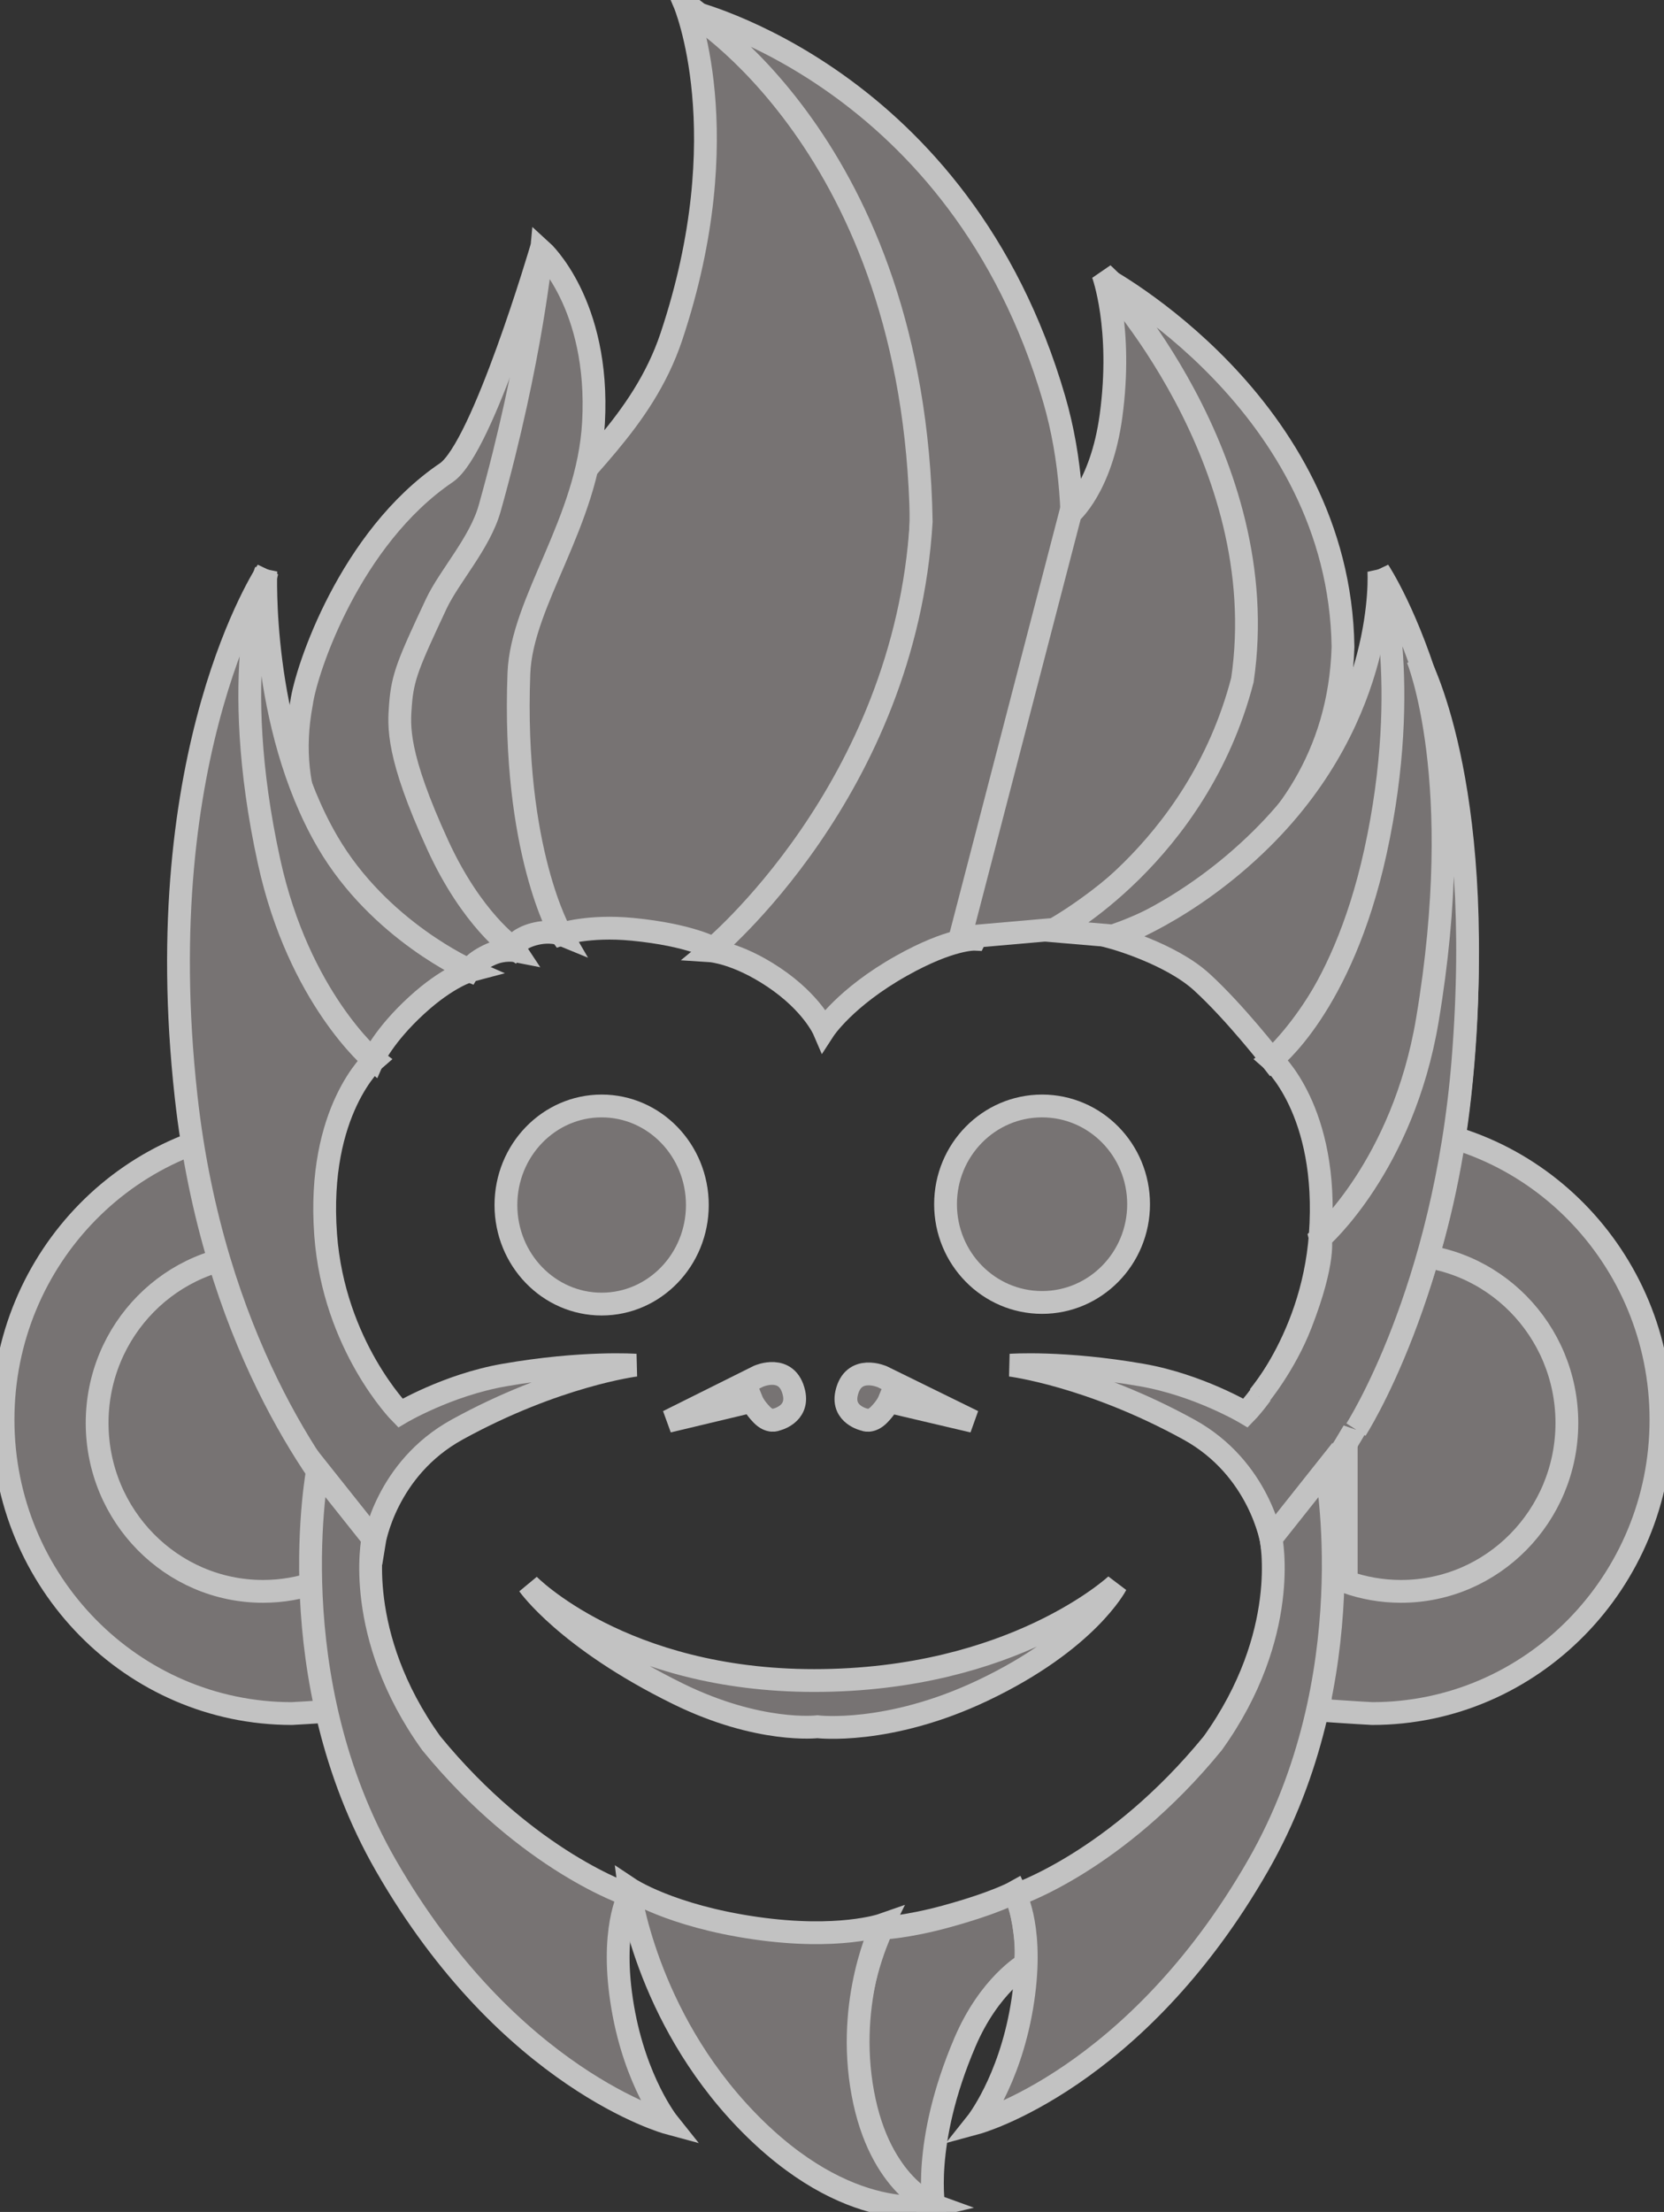 <svg width="73" height="97" viewBox="0 0 73 97" fill="none" xmlns="http://www.w3.org/2000/svg">
<rect x="0" y="0" width="73" height="97" fill="#333333" stroke="none"/>
<g opacity="0.7" clip-path="url(#clip0_746_1502)">
<path d="M12.801 49.369C13.655 53.568 15.22 62.401 15.22 62.401L15.078 74.999C15.078 74.999 13.478 75.111 12.801 75.144C5.809 75.144 0.133 69.369 0.133 62.256C0.133 55.143 5.809 49.369 12.801 49.369Z" fill="#948F8F"/>
<path d="M12.801 49.369C13.655 53.568 15.22 62.401 15.22 62.401L15.078 74.999C15.078 74.999 13.478 75.111 12.801 75.144C5.809 75.144 0.133 69.369 0.133 62.256C0.133 55.143 5.809 49.369 12.801 49.369Z" fill="#948F8F" stroke="white"/>
<path d="M13.94 69.374C13.188 69.64 12.38 69.786 11.538 69.786C7.522 69.786 4.261 66.477 4.261 62.401C4.261 58.325 7.522 55.016 11.538 55.016C12.38 55.016 13.188 55.161 13.94 55.428V69.374Z" fill="#948F8F"/>
<path d="M13.94 69.374C13.188 69.64 12.38 69.786 11.538 69.786C7.522 69.786 4.261 66.477 4.261 62.401C4.261 58.325 7.522 55.016 11.538 55.016C12.38 55.016 13.188 55.161 13.94 55.428V69.374Z" fill="#948F8F" stroke="white"/>
<path d="M60.199 49.369C59.345 53.568 57.779 62.401 57.779 62.401L57.922 74.999C57.922 74.999 59.522 75.111 60.199 75.144C67.19 75.144 72.867 69.369 72.867 62.256C72.867 55.143 67.19 49.369 60.199 49.369Z" fill="#948F8F"/>
<path d="M60.199 49.369C59.345 53.568 57.779 62.401 57.779 62.401L57.922 74.999C57.922 74.999 59.522 75.111 60.199 75.144C67.19 75.144 72.867 69.369 72.867 62.256C72.867 55.143 67.19 49.369 60.199 49.369Z" fill="#948F8F" stroke="white"/>
<path d="M59.06 55.428C59.813 55.161 60.621 55.016 61.462 55.016C65.478 55.016 68.739 58.325 68.739 62.401C68.739 66.477 65.478 69.786 61.462 69.786C60.621 69.786 59.813 69.64 59.06 69.374V55.428Z" fill="#948F8F"/>
<path d="M59.06 55.428C59.813 55.161 60.621 55.016 61.462 55.016C65.478 55.016 68.739 58.325 68.739 62.401C68.739 66.477 65.478 69.786 61.462 69.786C60.621 69.786 59.813 69.64 59.06 69.374V55.428Z" fill="#948F8F" stroke="white"/>
<path d="M30.023 0.135C30.023 0.135 32.443 5.808 29.454 14.761C28.173 18.598 25.177 20.756 23.761 23.014C21.939 25.918 21.91 28.662 21.91 28.662C21.91 28.662 21.492 30.971 22.48 35.467C23.295 39.177 24.614 40.97 24.614 40.97C24.614 40.97 25.81 40.566 27.746 40.753C30.317 41 31.375 41.622 31.375 41.622C31.375 41.622 40.272 33.874 40.414 22.435C40.604 7.167 30.023 0.135 30.023 0.135Z" fill="#948F8F"/>
<path d="M30.023 0.135C30.023 0.135 32.443 5.808 29.454 14.761C28.173 18.598 25.177 20.756 23.761 23.014C21.939 25.918 21.91 28.662 21.91 28.662C21.91 28.662 21.492 30.971 22.48 35.467C23.295 39.177 24.614 40.97 24.614 40.97C24.614 40.97 25.81 40.566 27.746 40.753C30.317 41 31.375 41.622 31.375 41.622C31.375 41.622 40.272 33.874 40.414 22.435C40.604 7.167 30.023 0.135 30.023 0.135Z" fill="#948F8F" stroke="white"/>
<path d="M30.237 0.497C30.237 0.497 42.123 3.321 46.25 17.512C49.258 27.851 42.763 41.187 42.763 41.187C42.763 41.187 41.718 41.136 39.56 42.346C37.068 43.742 36.144 45.169 36.144 45.169C36.144 45.169 35.637 43.988 33.938 42.852C32.316 41.768 31.163 41.694 31.163 41.694C31.163 41.694 39.703 34.671 40.414 22.869C40.13 6.362 30.237 0.497 30.237 0.497Z" fill="#948F8F"/>
<path d="M30.237 0.497C30.237 0.497 42.123 3.321 46.25 17.512C49.258 27.851 42.763 41.187 42.763 41.187C42.763 41.187 41.718 41.136 39.56 42.346C37.068 43.742 36.144 45.169 36.144 45.169C36.144 45.169 35.637 43.988 33.938 42.852C32.316 41.768 31.163 41.694 31.163 41.694C31.163 41.694 39.703 34.671 40.414 22.869C40.13 6.362 30.237 0.497 30.237 0.497Z" fill="#948F8F" stroke="white"/>
<path d="M48.385 12.009C48.385 12.009 49.264 14.374 48.741 18.236C48.315 21.373 46.961 22.508 46.961 22.508L42.122 41.115L46.25 40.753C46.25 40.753 54.576 36.191 54.932 28.083C54.861 17.729 48.385 12.009 48.385 12.009Z" fill="#948F8F"/>
<path d="M48.385 12.009C48.385 12.009 49.264 14.374 48.741 18.236C48.315 21.373 46.961 22.508 46.961 22.508L42.122 41.115L46.25 40.753C46.25 40.753 54.576 36.191 54.932 28.083C54.861 17.729 48.385 12.009 48.385 12.009Z" fill="#948F8F" stroke="white"/>
<path d="M48.385 12.154C48.385 12.154 55.929 20.118 54.505 29.82C52.513 37.495 46.25 40.825 46.25 40.825L48.812 41.043C48.812 41.043 58.633 38.074 58.918 28.372C58.76 17.696 48.385 12.154 48.385 12.154Z" fill="#948F8F"/>
<path d="M48.385 12.154C48.385 12.154 55.929 20.118 54.505 29.82C52.513 37.495 46.25 40.825 46.25 40.825L48.812 41.043C48.812 41.043 58.633 38.074 58.918 28.372C58.76 17.696 48.385 12.154 48.385 12.154Z" fill="#948F8F" stroke="white"/>
<path d="M23.761 10.851C23.761 10.851 21.18 19.643 19.582 20.727C15.36 23.589 13.431 29.354 13.228 30.833C11.662 39.087 20.558 42.562 20.558 42.562C20.558 42.562 20.787 42.173 21.554 41.839C22.115 41.594 22.622 41.694 22.622 41.694C22.622 41.694 17.427 33.874 17.64 31.558C18.078 26.811 21.045 25.073 21.981 21.711C23.491 16.291 23.761 10.851 23.761 10.851Z" fill="#948F8F"/>
<path d="M23.761 10.851C23.761 10.851 21.18 19.643 19.582 20.727C15.36 23.589 13.431 29.354 13.228 30.833C11.662 39.087 20.558 42.562 20.558 42.562C20.558 42.562 20.787 42.173 21.554 41.839C22.115 41.594 22.622 41.694 22.622 41.694C22.622 41.694 17.427 33.874 17.64 31.558C18.078 26.811 21.045 25.073 21.981 21.711C23.491 16.291 23.761 10.851 23.761 10.851Z" fill="#948F8F" stroke="white"/>
<path d="M23.761 10.995C23.761 10.995 23.334 15.701 21.483 22.29C21.054 23.818 19.706 25.27 19.135 26.489C17.922 29.078 17.662 29.677 17.569 30.906C17.498 31.847 17.388 33.096 19.206 37.06C20.709 40.337 22.48 41.549 22.48 41.549C22.48 41.549 22.711 41.158 23.405 40.97C24.134 40.772 24.614 40.97 24.614 40.97C24.614 40.97 22.47 37.315 22.764 29.53C22.884 26.365 25.799 22.894 26.038 18.525C26.323 13.312 23.761 10.995 23.761 10.995Z" fill="#948F8F"/>
<path d="M23.761 10.995C23.761 10.995 23.334 15.701 21.483 22.29C21.054 23.818 19.706 25.27 19.135 26.489C17.922 29.078 17.662 29.677 17.569 30.906C17.498 31.847 17.388 33.096 19.206 37.06C20.709 40.337 22.48 41.549 22.48 41.549C22.48 41.549 22.711 41.158 23.405 40.97C24.134 40.772 24.614 40.97 24.614 40.97C24.614 40.97 22.47 37.315 22.764 29.53C22.884 26.365 25.799 22.894 26.038 18.525C26.323 13.312 23.761 10.995 23.761 10.995Z" fill="#948F8F" stroke="white"/>
<path d="M27.889 59.867C27.889 59.867 24.399 60.301 20.055 62.691C16.935 64.407 16.423 67.614 16.423 67.614C16.423 67.614 12.101 63.568 9.609 55.257C8.974 53.138 8.457 50.742 8.162 48.066C6.483 32.862 11.723 25.041 11.723 25.041C11.723 25.041 10.224 29.868 11.865 37.35C13.358 44.156 16.423 46.472 16.423 46.472C16.423 46.472 13.884 48.676 14.286 54.147C14.644 59.005 17.562 61.967 17.562 61.967C17.562 61.967 19.628 60.736 22.12 60.301C25.577 59.699 27.889 59.867 27.889 59.867Z" fill="#948F8F"/>
<path d="M27.889 59.867C27.889 59.867 24.399 60.301 20.055 62.691C16.935 64.407 16.423 67.614 16.423 67.614C16.423 67.614 12.101 63.568 9.609 55.257C8.974 53.138 8.457 50.742 8.162 48.066C6.483 32.862 11.723 25.041 11.723 25.041C11.723 25.041 10.224 29.868 11.865 37.35C13.358 44.156 16.423 46.472 16.423 46.472C16.423 46.472 13.884 48.676 14.286 54.147C14.644 59.005 17.562 61.967 17.562 61.967C17.562 61.967 19.628 60.736 22.12 60.301C25.577 59.699 27.889 59.867 27.889 59.867Z" fill="#948F8F" stroke="white"/>
<path d="M11.663 25.041C11.663 25.041 9.984 29.476 11.805 37.784C13.116 43.763 16.36 46.472 16.36 46.472C16.36 46.472 16.817 45.424 18.281 44.083C19.664 42.817 20.63 42.563 20.63 42.563C20.63 42.563 16.645 40.825 14.367 36.916C11.375 31.779 11.663 25.041 11.663 25.041Z" fill="#948F8F"/>
<path d="M11.663 25.041C11.663 25.041 9.984 29.476 11.805 37.784C13.116 43.763 16.36 46.472 16.36 46.472C16.36 46.472 16.817 45.424 18.281 44.083C19.664 42.817 20.63 42.563 20.63 42.563C20.63 42.563 16.645 40.825 14.367 36.916C11.375 31.779 11.663 25.041 11.663 25.041Z" fill="#948F8F" stroke="white"/>
<path d="M60.49 25.041C60.49 25.041 62.163 29.403 60.341 37.712C59.029 43.69 55.789 46.472 55.789 46.472C55.789 46.472 54.191 44.41 52.726 43.07C51.342 41.804 48.812 41.115 48.812 41.115C48.812 41.115 52.095 40.006 55.359 36.771C60.91 31.268 60.49 25.041 60.49 25.041Z" fill="#948F8F"/>
<path d="M60.49 25.041C60.49 25.041 62.163 29.403 60.341 37.712C59.029 43.69 55.789 46.472 55.789 46.472C55.789 46.472 54.191 44.41 52.726 43.07C51.342 41.804 48.812 41.115 48.812 41.115C48.812 41.115 52.095 40.006 55.359 36.771C60.91 31.268 60.49 25.041 60.49 25.041Z" fill="#948F8F" stroke="white"/>
<path d="M44.328 59.867C44.328 59.867 47.815 60.301 52.156 62.691C55.274 64.407 55.786 67.614 55.786 67.614C55.786 67.614 62.587 61.243 64.042 48.066C65.719 32.862 60.483 25.041 60.483 25.041C60.483 25.041 61.98 29.868 60.341 37.35C58.849 44.156 55.786 46.472 55.786 46.472C55.786 46.472 58.323 48.676 57.921 54.147C57.564 59.005 54.647 61.967 54.647 61.967C54.647 61.967 52.584 60.736 50.093 60.301C46.638 59.699 44.328 59.867 44.328 59.867Z" fill="#948F8F"/>
<path d="M44.328 59.867C44.328 59.867 47.815 60.301 52.156 62.691C55.274 64.407 55.786 67.614 55.786 67.614C55.786 67.614 62.587 61.243 64.042 48.066C65.719 32.862 60.483 25.041 60.483 25.041C60.483 25.041 61.98 29.868 60.341 37.35C58.849 44.156 55.786 46.472 55.786 46.472C55.786 46.472 58.323 48.676 57.921 54.147C57.564 59.005 54.647 61.967 54.647 61.967C54.647 61.967 52.584 60.736 50.093 60.301C46.638 59.699 44.328 59.867 44.328 59.867Z" fill="#948F8F" stroke="white"/>
<path d="M59.487 62.691C59.487 62.691 63.367 56.692 64.184 46.472C65.17 34.151 62.191 28.879 62.191 28.879C62.191 28.879 64.388 34.2 62.618 44.735C61.542 51.142 57.921 54.292 57.921 54.292C57.921 54.292 58.16 55.247 57.067 58.057C56.358 59.881 55.217 61.242 55.217 61.242" fill="#948F8F"/>
<path d="M59.487 62.691C59.487 62.691 63.367 56.692 64.184 46.472C65.17 34.151 62.191 28.879 62.191 28.879C62.191 28.879 64.388 34.2 62.618 44.735C61.542 51.142 57.921 54.292 57.921 54.292C57.921 54.292 58.16 55.247 57.067 58.057C56.358 59.881 55.217 61.242 55.217 61.242" fill="#948F8F"/>
<path d="M59.487 62.691C59.487 62.691 63.367 56.692 64.184 46.472C65.17 34.151 62.191 28.879 62.191 28.879C62.191 28.879 64.388 34.2 62.618 44.735C61.542 51.142 57.921 54.292 57.921 54.292C57.921 54.292 58.16 55.247 57.067 58.057C56.358 59.881 55.217 61.242 55.217 61.242" stroke="white"/>
<path d="M45.716 57.116C48.055 57.116 49.95 55.187 49.95 52.808C49.95 50.429 48.055 48.5 45.716 48.5C43.377 48.5 41.481 50.429 41.481 52.808C41.481 55.187 43.377 57.116 45.716 57.116Z" fill="#948F8F"/>
<path d="M45.716 57.116C48.055 57.116 49.95 55.187 49.95 52.808C49.95 50.429 48.055 48.5 45.716 48.5C43.377 48.5 41.481 50.429 41.481 52.808C41.481 55.187 43.377 57.116 45.716 57.116Z" fill="#948F8F" stroke="white"/>
<path d="M26.394 57.188C24.075 57.188 22.195 55.243 22.195 52.844C22.195 50.445 24.075 48.5 26.394 48.5C28.713 48.5 30.593 50.445 30.593 52.844C30.593 55.243 28.713 57.188 26.394 57.188Z" fill="#948F8F"/>
<path d="M26.394 57.188C24.075 57.188 22.195 55.243 22.195 52.844C22.195 50.445 24.075 48.5 26.394 48.5C28.713 48.5 30.593 50.445 30.593 52.844C30.593 55.243 28.713 57.188 26.394 57.188Z" fill="#948F8F" stroke="white"/>
<path d="M23.191 69.497C23.191 69.497 27.285 73.696 35.717 73.696C44.466 73.696 48.964 69.497 48.964 69.497C48.964 69.497 47.699 71.954 43.118 74.13C38.962 76.105 35.859 75.723 35.859 75.723C35.859 75.723 33.303 76.027 29.739 74.275C24.858 71.876 23.191 69.497 23.191 69.497Z" fill="#948F8F"/>
<path d="M23.191 69.497C23.191 69.497 27.285 73.696 35.717 73.696C44.466 73.696 48.964 69.497 48.964 69.497C48.964 69.497 47.699 71.954 43.118 74.13C38.962 76.105 35.859 75.723 35.859 75.723C35.859 75.723 33.303 76.027 29.739 74.275C24.858 71.876 23.191 69.497 23.191 69.497Z" fill="#948F8F" stroke="white"/>
<path d="M44.541 82.963C44.541 82.963 44.801 83.524 44.968 84.773C45.086 85.648 44.968 86.149 44.968 86.149C44.968 86.149 43.406 87.05 42.335 89.552C40.414 94.041 40.983 96.865 40.983 96.865C40.983 96.865 39.874 96.5 38.706 94.403C37.496 92.231 37.567 89.912 37.638 88.755C37.78 86.439 38.706 84.556 38.706 84.556C38.706 84.556 39.798 84.509 41.481 84.049C43.688 83.447 44.541 82.963 44.541 82.963Z" fill="#948F8F"/>
<path d="M44.541 82.963C44.541 82.963 44.801 83.524 44.968 84.773C45.086 85.648 44.968 86.149 44.968 86.149C44.968 86.149 43.406 87.05 42.335 89.552C40.414 94.041 40.983 96.865 40.983 96.865C40.983 96.865 39.874 96.5 38.706 94.403C37.496 92.231 37.567 89.912 37.638 88.755C37.78 86.439 38.706 84.556 38.706 84.556C38.706 84.556 39.798 84.509 41.481 84.049C43.688 83.447 44.541 82.963 44.541 82.963Z" fill="#948F8F" stroke="white"/>
<path d="M27.604 82.818C27.604 82.818 28.304 88.359 32.727 92.955C37.224 97.626 40.983 96.72 40.983 96.72C40.983 96.72 38.605 95.867 37.852 91.796C37.087 87.662 38.706 84.411 38.706 84.411C38.706 84.411 36.797 85.079 33.154 84.556C29.395 84.017 27.604 82.818 27.604 82.818Z" fill="#948F8F"/>
<path d="M27.604 82.818C27.604 82.818 28.304 88.359 32.727 92.955C37.224 97.626 40.983 96.72 40.983 96.72C40.983 96.72 38.605 95.867 37.852 91.796C37.087 87.662 38.706 84.411 38.706 84.411C38.706 84.411 36.797 85.079 33.154 84.556C29.395 84.017 27.604 82.818 27.604 82.818Z" fill="#948F8F" stroke="white"/>
<path d="M13.939 64.428C13.939 64.428 12.188 73.555 16.928 81.805C22.337 91.217 29.312 93.1 29.312 93.1C29.312 93.1 27.879 91.308 27.319 88.031C26.74 84.647 27.604 83.108 27.604 83.108C27.604 83.108 23.191 81.66 18.921 76.447C15.485 71.668 16.359 67.469 16.359 67.469L13.939 64.428Z" fill="#948F8F"/>
<path d="M13.939 64.428C13.939 64.428 12.188 73.555 16.928 81.805C22.337 91.217 29.312 93.1 29.312 93.1C29.312 93.1 27.879 91.308 27.319 88.031C26.74 84.647 27.604 83.108 27.604 83.108C27.604 83.108 23.191 81.66 18.921 76.447C15.485 71.668 16.359 67.469 16.359 67.469L13.939 64.428Z" fill="#948F8F" stroke="white"/>
<path d="M58.175 64.428C58.175 64.428 59.923 73.555 55.192 81.805C49.794 91.217 42.834 93.1 42.834 93.1C42.834 93.1 44.264 91.308 44.823 88.031C45.4 84.647 44.539 83.108 44.539 83.108C44.539 83.108 48.942 81.66 53.203 76.447C56.633 71.668 55.76 67.469 55.76 67.469L58.175 64.428Z" fill="#948F8F"/>
<path d="M58.175 64.428C58.175 64.428 59.923 73.555 55.192 81.805C49.794 91.217 42.834 93.1 42.834 93.1C42.834 93.1 44.264 91.308 44.823 88.031C45.4 84.647 44.539 83.108 44.539 83.108C44.539 83.108 48.942 81.66 53.203 76.447C56.633 71.668 55.76 67.469 55.76 67.469L58.175 64.428Z" fill="#948F8F" stroke="white"/>
<path d="M42.691 62.329L38.706 60.374C38.706 60.374 37.432 59.81 37.14 61.098C36.927 62.039 37.923 62.256 37.923 62.256C37.923 62.256 38.208 62.401 38.564 62.039C38.888 61.709 38.991 61.46 38.991 61.46L42.691 62.329Z" fill="#948F8F"/>
<path d="M42.691 62.329L38.706 60.374C38.706 60.374 37.432 59.81 37.14 61.098C36.927 62.039 37.923 62.256 37.923 62.256C37.923 62.256 38.208 62.401 38.564 62.039C38.888 61.709 38.991 61.46 38.991 61.46L42.691 62.329Z" fill="#948F8F" stroke="white"/>
<path d="M29.311 62.329L33.275 60.353C33.275 60.353 34.542 59.784 34.833 61.085C35.045 62.036 34.054 62.255 34.054 62.255C34.054 62.255 33.771 62.402 33.417 62.036C33.094 61.703 32.992 61.45 32.992 61.45L29.311 62.329Z" fill="#948F8F"/>
<path d="M29.311 62.329L33.275 60.353C33.275 60.353 34.542 59.784 34.833 61.085C35.045 62.036 34.054 62.255 34.054 62.255C34.054 62.255 33.771 62.402 33.417 62.036C33.094 61.703 32.992 61.45 32.992 61.45L29.311 62.329Z" fill="#948F8F" stroke="white"/>
</g>
<defs>
<clipPath id="clip0_746_1502">
<rect width="73" height="97" fill="white"/>
</clipPath>
</defs>
</svg>

